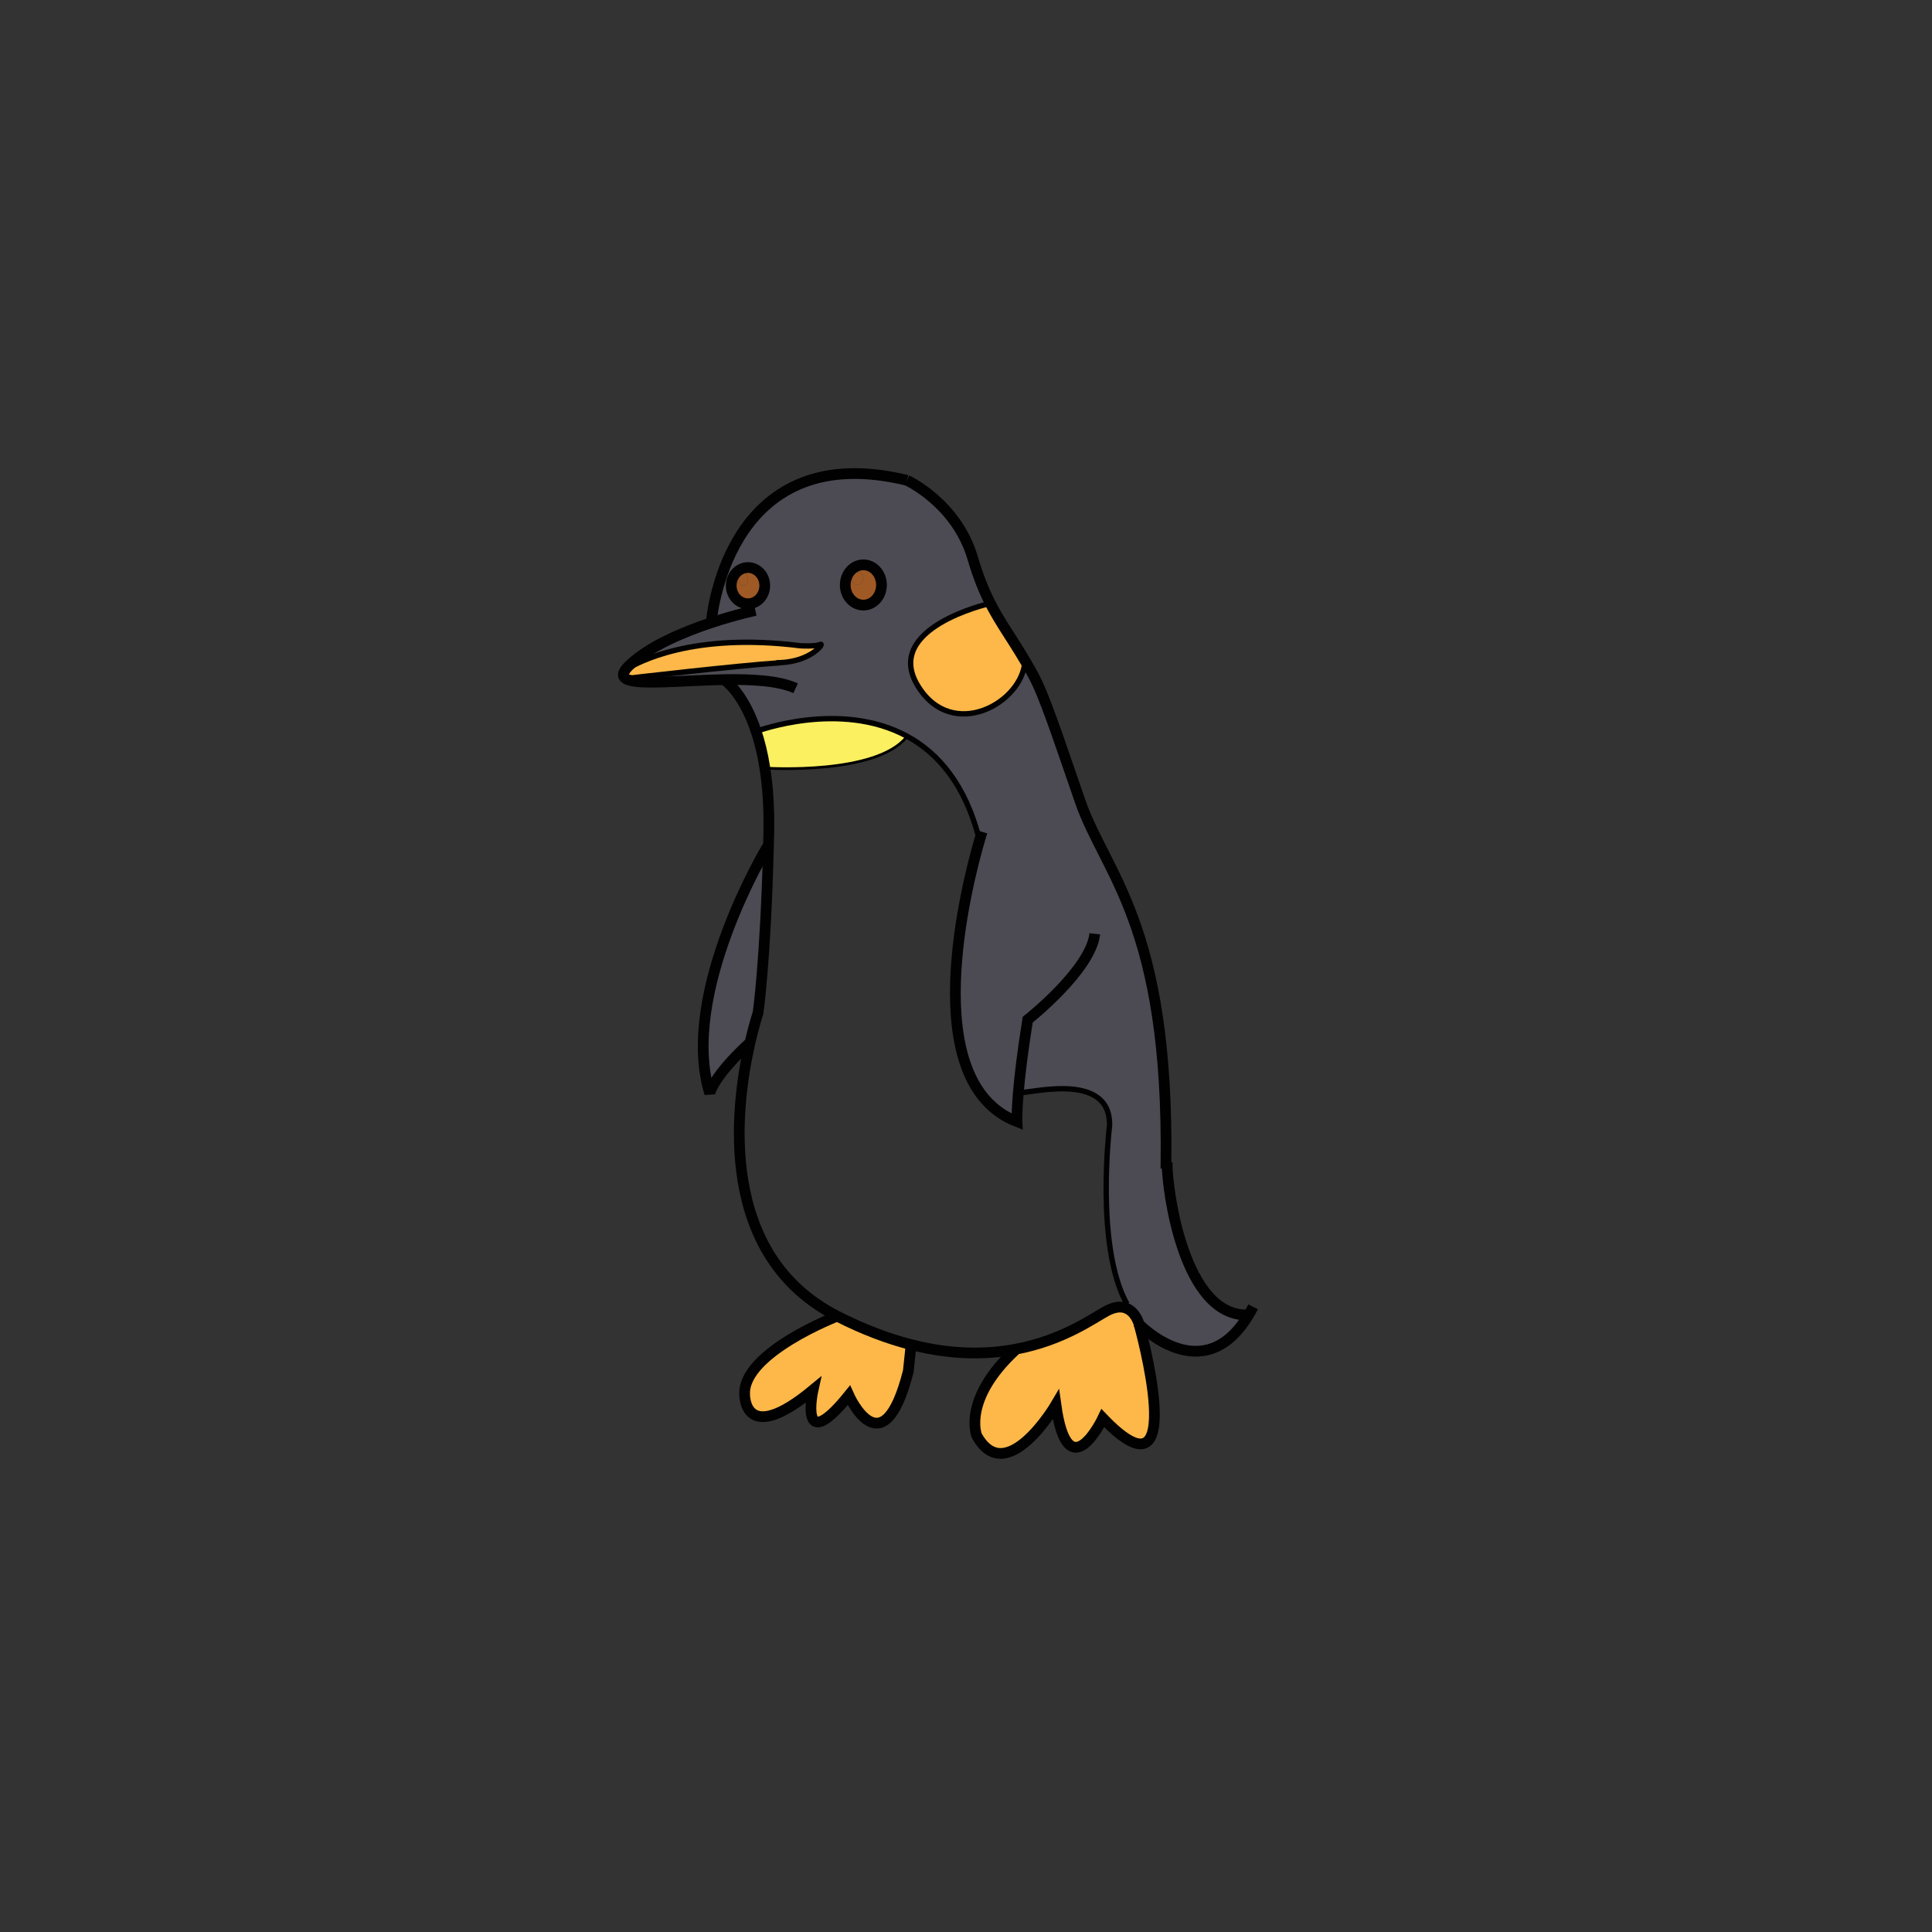 <?xml version="1.0" encoding="utf-8"?>
<!-- Generator: Adobe Illustrator 14.0.0, SVG Export Plug-In . SVG Version: 6.00 Build 43363)  -->
<!DOCTYPE svg PUBLIC "-//W3C//DTD SVG 1.1//EN" "http://www.w3.org/Graphics/SVG/1.1/DTD/svg11.dtd">
<svg version="1.1" id="Layer_1" xmlns="http://www.w3.org/2000/svg" xmlns:xlink="http://www.w3.org/1999/xlink" x="0px" y="0px"
	 width="360px" height="360px" viewBox="0 0 360 360" enable-background="new 0 0 360 360" xml:space="preserve">
<rect x="0" y="0" width="360" height="360" fill="#333333" stroke="none"/>
<g id="XMLID_1_">
	<g>
		<path fill="#4C4B54" d="M136.25,109.12c0,1.87,1.4,3.38,3.13,3.38c1.72,0,3.12-1.51,3.12-3.38c0-1.86-1.4-3.37-3.12-3.37
			C137.65,105.75,136.25,107.26,136.25,109.12z M206.75,209.75c0.25-10.75-16.5-5.5-16.75-6.25l-0.24-0.02
			c-0.34,3.92-0.26,5.52-0.26,5.52c-18.94-7.35-9.28-44.51-6.96-52.49l-0.04-0.01c-2.61-10.37-7.73-16.2-13.51-19.33
			c-12.46-6.76-27.99-0.92-27.99-0.92l-0.1,0.04c-2.18-6.55-5.19-9.09-5.96-9.65c-8,0.13-16.31,1.11-18.33-0.18l0.01-0.02
			c0,0,20.47-2.4,28.71-2.94v-0.02c5.93-0.24,8.39-3.8,7.5-3.4c-0.91,0.42-3.66,0.25-3.66,0.25c-19.97-2.52-30.24,2.97-32.64,4.49
			c0.17-0.25,0.41-0.52,0.72-0.82c3.71-3.58,10.09-6.24,15.27-7.96c0.27-2.86,4-34.43,36.48-26.54c0,0,9.25,4.25,12.25,14.5
			c1.02,3.47,2.1,6.09,3.25,8.37l-0.25,0.13c0,0-19.75,4.5-13.25,15.25c6.41,10.59,19.61,3.22,19.99-4.65
			c0.49,0.82,0.99,1.7,1.51,2.65c2.08,3.84,4.23,10.43,8.75,23.5c4.72,13.67,16.61,22.9,16.01,67.73h0.221
			c0,4.67,3.069,28.579,15.18,28.029c-8.47,14.15-20.41,1.74-20.41,1.74s-0.6-2.38-2.53-3.03L210,243
			C204,232.25,206.75,209.75,206.75,209.75z M164.25,109c0-2.07-1.51-3.75-3.37-3.75c-1.87,0-3.38,1.68-3.38,3.75
			s1.51,3.75,3.38,3.75C162.74,112.75,164.25,111.07,164.25,109z"/>
		<path fill="#FDB849" d="M145.33,123.5c-8.24,0.54-28.71,2.94-28.71,2.94l-0.01,0.02c-0.56-0.34-0.64-0.87-0.08-1.64
			c2.4-1.52,12.67-7.01,32.64-4.49c0,0,2.75,0.17,3.66-0.25c0.89-0.4-1.57,3.16-7.5,3.4V123.5z"/>
		<path fill="#FDB849" d="M212.25,246.75c0,0,9.75,34.75-6.75,17.5c0,0-6.5,13.75-8.75-2.5c0,0-9.25,15.75-14.75,5.75
			c0,0-2.75-6.75,7.25-16l-0.02-0.09c8.909-1.66,14.56-5.86,17.02-7.16c1.47-0.77,2.61-0.83,3.47-0.53
			C211.65,244.37,212.25,246.75,212.25,246.75z"/>
		<path fill="#FDB849" d="M184.5,112.37c1.9,3.71,4.02,6.53,6.49,10.73c-0.38,7.87-13.58,15.24-19.99,4.65
			c-6.5-10.75,13.25-15.25,13.25-15.25L184.5,112.37z"/>
		<path fill="#FDB849" d="M169.8,250.56l-0.05,0.19l-0.5,4.75c-4.75,18.75-11.08,4.5-11.08,4.5c-9.5,11.75-6.67-1-6.67-1
			c-13,10.75-12.75,0.75-12.75,0.75C138.5,252,156,245.25,156,245.25C160.97,247.78,165.56,249.48,169.8,250.56z"/>
		<path fill="#FBF060" d="M168.99,137.17l-0.11,0.21c-5.65,6.98-25.57,5.79-26.36,5.74c-0.41-2.66-0.98-4.92-1.62-6.83l0.1-0.04
			C141,136.25,156.53,130.41,168.99,137.17z"/>
		<path fill="#9F5925" d="M160.88,105.25c1.86,0,3.37,1.68,3.37,3.75s-1.51,3.75-3.37,3.75c-1.87,0-3.38-1.68-3.38-3.75
			S159.01,105.25,160.88,105.25z M160.88,107.81c0-0.65-0.48-1.19-1.07-1.19c-0.58,0-1.06,0.54-1.06,1.19
			c0,0.66,0.48,1.19,1.06,1.19C160.4,109,160.88,108.47,160.88,107.81z"/>
		<path fill="#9F5925" d="M159.81,106.62c0.59,0,1.07,0.54,1.07,1.19c0,0.66-0.48,1.19-1.07,1.19c-0.58,0-1.06-0.53-1.06-1.19
			C158.75,107.16,159.23,106.62,159.81,106.62z"/>
		<path fill="#4C4B54" d="M143,157.75h0.19c-0.55,21.49-1.94,31-1.94,31s-0.75,2.21-1.56,5.79l-0.19-0.04
			c-6.75,6.25-7.25,9.25-7.25,9.25C126.5,185,143,157.75,143,157.75z"/>
		<path fill="#9F5925" d="M139.38,105.75c1.72,0,3.12,1.51,3.12,3.37c0,1.87-1.4,3.38-3.12,3.38c-1.73,0-3.13-1.51-3.13-3.38
			C136.25,107.26,137.65,105.75,139.38,105.75z M139.38,107.94c0-0.66-0.4-1.19-0.88-1.19s-0.88,0.53-0.88,1.19
			c0,0.65,0.4,1.18,0.88,1.18S139.38,108.59,139.38,107.94z"/>
		<path fill="#9F5925" d="M138.5,106.75c0.48,0,0.88,0.53,0.88,1.19c0,0.65-0.4,1.18-0.88,1.18s-0.88-0.53-0.88-1.18
			C137.62,107.28,138.02,106.75,138.5,106.75z"/>
	</g>
	<g>
		<path fill="none" stroke="#010101" stroke-width="2" d="M132.5,116.25c0,0,0.01-0.07,0.02-0.21c0.27-2.86,4-34.43,36.48-26.54"/>
		<path fill="none" stroke="#000000" stroke-width="0.5" stroke-linecap="round" stroke-linejoin="round" d="M142.5,143.12
			c0,0,0.01,0,0.02,0c0.79,0.05,20.71,1.24,26.36-5.74"/>
		<path fill="none" stroke="#010101" stroke-width="2" d="M169,89.5c0,0,9.25,4.25,12.25,14.5c1.02,3.47,2.1,6.09,3.25,8.37
			c1.9,3.71,4.02,6.53,6.49,10.73c0.49,0.82,0.99,1.7,1.51,2.65c2.08,3.84,4.23,10.43,8.75,23.5c4.72,13.67,16.61,22.9,16.01,67.73
			c0,0.26-0.01,0.51-0.01,0.77"/>
		<path fill="none" stroke="#010101" stroke-width="2" d="M140.75,113.75c0,0-3.64,0.77-8.23,2.29c-5.18,1.72-11.56,4.38-15.27,7.96
			c-0.31,0.3-0.55,0.57-0.72,0.82c-0.56,0.77-0.48,1.3,0.08,1.64c2.02,1.29,10.33,0.31,18.33,0.18c5.16-0.09,10.18,0.17,13.31,1.61"
			/>
		<path fill="none" stroke="#010101" stroke-width="2" d="M134.75,126.5c0,0,0.07,0.04,0.19,0.14c0.77,0.56,3.78,3.1,5.96,9.65
			c0.64,1.91,1.21,4.17,1.62,6.83c0.54,3.37,0.83,7.38,0.73,12.13c-0.02,0.85-0.04,1.68-0.06,2.5c-0.55,21.49-1.94,31-1.94,31
			s-0.75,2.21-1.56,5.79c-2.71,11.979-6.02,39.35,16.31,50.71c4.97,2.53,9.56,4.23,13.8,5.31c7.65,1.95,14.12,1.851,19.431,0.851
			c8.909-1.66,14.56-5.86,17.02-7.16c1.47-0.77,2.61-0.83,3.47-0.53c1.931,0.65,2.53,3.03,2.53,3.03s11.94,12.41,20.41-1.74
			c0.29-0.47,0.57-0.979,0.84-1.51"/>
		<path fill="none" stroke="#010101" stroke-width="2" d="M212.25,246.75c0,0,9.75,34.75-6.75,17.5c0,0-6.5,13.75-8.75-2.5
			c0,0-9.25,15.75-14.75,5.75c0,0-2.75-6.75,7.25-16"/>
		<path fill="none" stroke="#010101" stroke-width="2" d="M156,245.25c0,0-17.5,6.75-17.25,14.5c0,0-0.25,10,12.75-0.75
			c0,0-2.83,12.75,6.67,1c0,0,6.33,14.25,11.08-4.5l0.5-4.75"/>
		<path fill="none" stroke="#010101" stroke-width="2" d="M217.5,216.5c-0.01,0.12-0.02,0.29-0.02,0.48
			c0,4.67,3.069,28.579,15.18,28.029c0.109,0.01,0.229,0,0.34-0.01"/>
		<path fill="none" stroke="#010101" stroke-width="2" d="M183,155c0,0-0.17,0.54-0.46,1.51c-2.32,7.98-11.98,45.141,6.96,52.49
			c0,0-0.08-1.6,0.26-5.52c0.26-3.011,0.76-7.391,1.74-13.48c0,0,11.75-9.25,12.5-16"/>
		<path fill="none" stroke="#010101" stroke-width="2" d="M143,157.75c0,0-16.5,27.25-10.75,46c0,0,0.5-3,7.25-9.25"/>
		<path fill="none" stroke="#010101" stroke-width="2" d="M157.5,109c0,2.07,1.51,3.75,3.38,3.75c1.86,0,3.37-1.68,3.37-3.75
			s-1.51-3.75-3.37-3.75C159.01,105.25,157.5,106.93,157.5,109z"/>
		<path fill="none" stroke="#010101" stroke-width="2" d="M136.25,109.12c0,1.87,1.4,3.38,3.13,3.38c1.72,0,3.12-1.51,3.12-3.38
			c0-1.86-1.4-3.37-3.12-3.37C137.65,105.75,136.25,107.26,136.25,109.12z"/>
		<path fill="none" stroke="#010101" d="M145.33,123.5c-8.24,0.54-28.71,2.94-28.71,2.94"/>
		<path fill="none" stroke="#010101" d="M141,136.25c0,0,15.53-5.84,27.99,0.92c5.78,3.13,10.9,8.96,13.51,19.33"/>
		<path fill="none" stroke="#010101" d="M190,203.5c0.25,0.75,17-4.5,16.75,6.25c0,0-2.75,22.5,3.25,33.25"/>
		<path fill="none" stroke="#010101" d="M184.25,112.5c0,0-19.75,4.5-13.25,15.25c6.41,10.59,19.61,3.22,19.99-4.65
			c0.01-0.12,0.01-0.23,0.01-0.35"/>
		<path fill="none" stroke="#010101" d="M115.97,125.2c0,0,0.18-0.14,0.56-0.38c2.4-1.52,12.67-7.01,32.64-4.49
			c0,0,2.75,0.17,3.66-0.25c0.89-0.4-1.57,3.16-7.5,3.4c-0.22,0.02-0.44,0.02-0.66,0.02"/>
	</g>
</g>
</svg>
